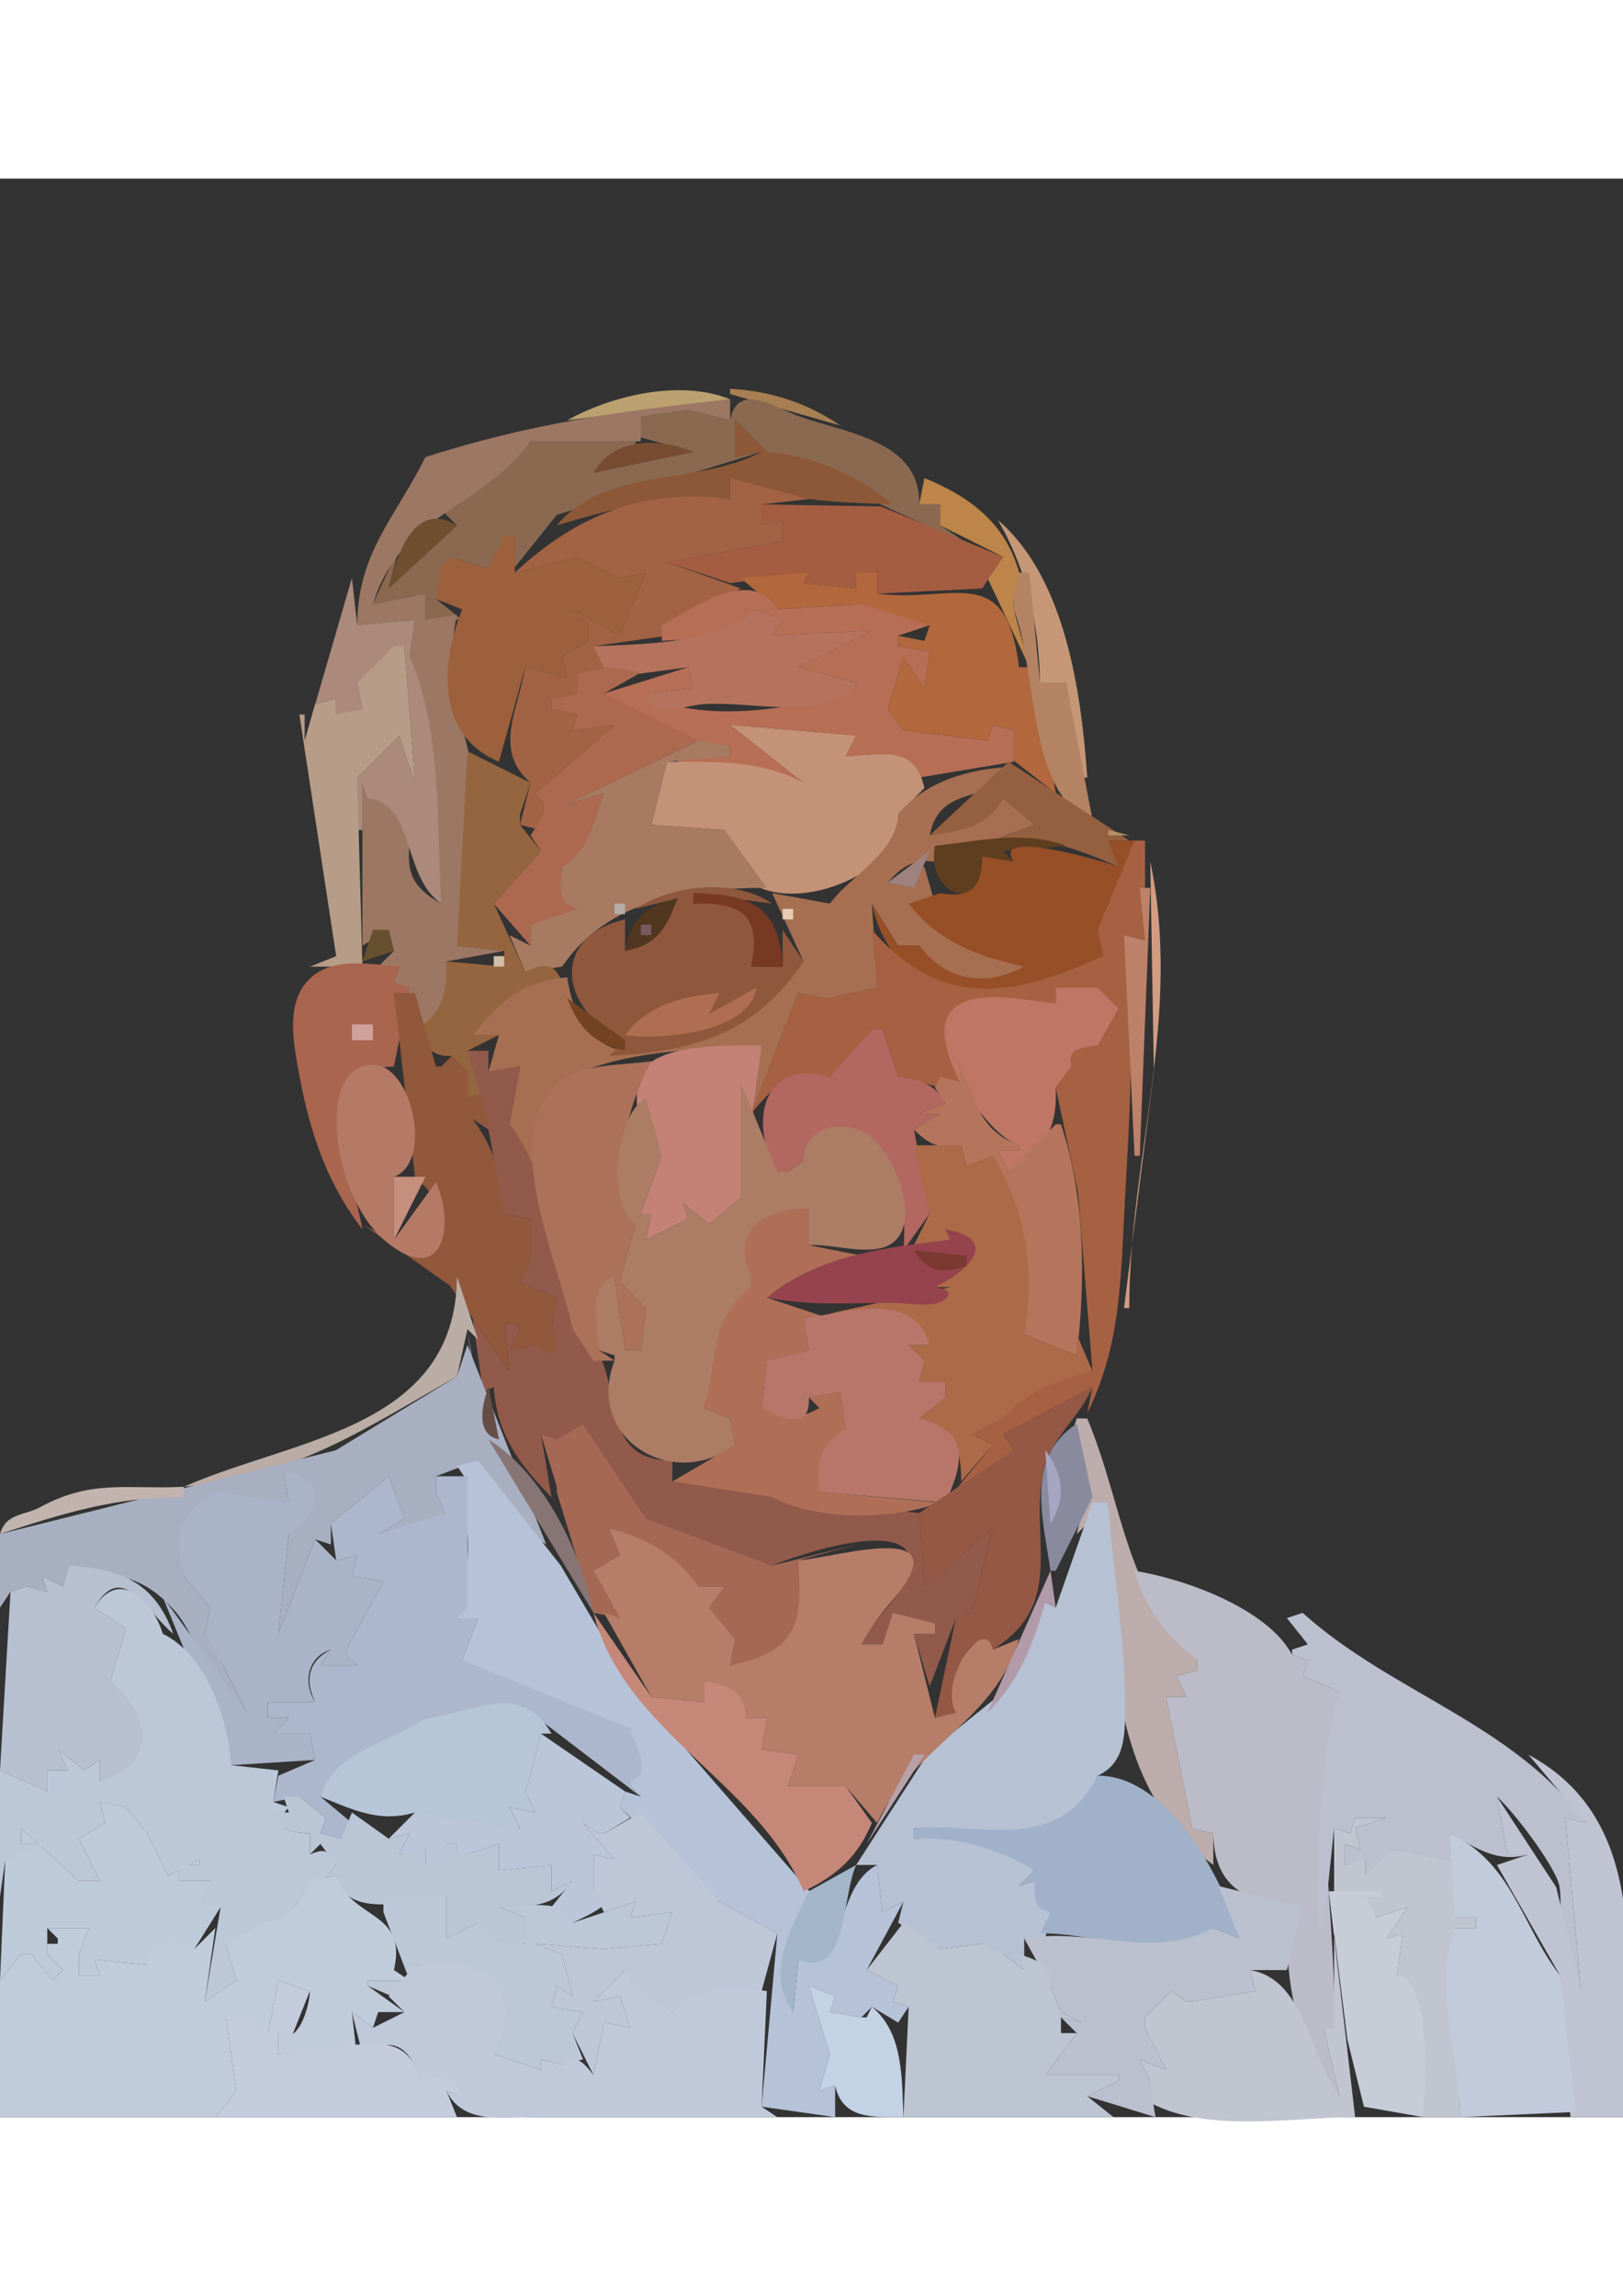 <?xml version="1.0" encoding="UTF-8" standalone="no"?>
<!DOCTYPE svg PUBLIC "-//W3C//DTD SVG 20010904//EN"
"http://www.w3.org/TR/2001/REC-SVG-20010904/DTD/svg10.dtd">
<svg height="297mm" id="svg1" inkscape:version="0.39" sodipodi:docbase="/home/tapio/Desktop/tiedostot/kuvat/clipart/people" sodipodi:docname="grandpa.svg" sodipodi:version="0.32" viewBox="0 0 309.0 369.0" width="210mm" xmlns="http://www.w3.org/2000/svg" xmlns:cc="http://web.resource.org/cc/" xmlns:dc="http://purl.org/dc/elements/1.1/" xmlns:inkscape="http://www.inkscape.org/namespaces/inkscape" xmlns:rdf="http://www.w3.org/1999/02/22-rdf-syntax-ns#" xmlns:sodipodi="http://sodipodi.sourceforge.net/DTD/sodipodi-0.dtd" xmlns:xlink="http://www.w3.org/1999/xlink">
  <rect x="0" y="0" width="309.0" height="369.0" fill="#333333" stroke="none"/>
  <defs id="defs158"/>
  <sodipodi:namedview bordercolor="#666666" borderopacity="1.0" id="base" inkscape:cx="305.25953" inkscape:cy="417.84947" inkscape:pageopacity="0.0" inkscape:pageshadow="2" inkscape:window-height="708" inkscape:window-width="1017" inkscape:window-x="0" inkscape:window-y="0" inkscape:zoom="0.43415836" pagecolor="#ffffff"/>
  <path d="M108 46L139 42C129.702 38.199 116.576 41.17 108 46z" fill="#bba170" id="path20" stroke="none"/>
  <path d="M139 40L139 41L160 47C153.677 42.69 146.617 40.392 139 40z" fill="#a87f53" id="path21" stroke="none"/>
  <path d="M139 46L131 44L117 46L122 45L121 49L132 52L113 56L121 51L121 50L101 50L84 62L84 63L87 66L74 78L76 70L71 81L81 79L81 84L88 84L83 80L86 72L92 74L93 74L98 68L98 74L106 64L145 52L140 53L140 46L146 52L185 70L179 66L179 62L175 62C175.285 49.869 161.047 48.432 152.215 45.269C147.635 43.629 140.427 38.467 139 46z" fill="#8b6950" id="path22" stroke="none"/>
  <path d="M81 53C75.146 64.684 68.106 71.208 68 85L79 84L78 91L84 138C74.043 132.581 79.79 127.186 77.417 119.111C76.502 116.001 71.143 117.514 69 115L69 146L74 143L75 147L72 150L76 150L75 153L79 162C84.963 159.597 85.322 154.904 85 149L96 147L87 146C87.927 137.551 92.276 129.672 91.429 121C90.075 107.123 83.831 97.524 87 83L81 84L81 79L71 81C76.309 63.694 91.49 62.99 101 50L122 50L122 45L117 46L131 44L139 46L139 42C118.279 44.152 100.725 46.658 81 53z" fill="#9c7764" id="path24" stroke="none"/>
  <path d="M140 46L140 53L145 52C132.657 58.552 115.386 54.697 106 66C116.818 62.803 127.628 59.814 139 61L139 57C148.82 61.402 159.365 61.609 170 62C162.854 56.245 155.151 52.807 146 52z" fill="#8d5838" id="path26" stroke="none"/>
  <path d="M113 56L132 52C125.516 49.321 116.743 49.232 113 56z" fill="#784c33" id="path27" stroke="none"/>
  <path d="M171 52L178 58z" fill="#c39c65" id="path29" stroke="none"/>
  <path d="M139 57L139 61C122.535 58.847 109.813 64.029 98 75L110 72L118 76L123 75L118 87L109 82L112 85L112 88L107 91L108 95L100 93C98.7 101.11 93.801 108.711 101 115L99 123L103 124C104.036 120.847 106.386 117.94 102 117L117 104L109 105L110 102L105 101L105 99L110 98L110 94L116 93L116 91L113 89L127 87C126.825 82.111 137.583 80.428 141 78L127 73L149 69L149 65L145 66L145 62L154 61z" fill="#a26344" id="path31" stroke="none"/>
  <path d="M176 57L175 62L179 62L179 66L191 72L188 76L196 93L193 82L193 81L193 80L195 80C193.611 67.973 186.997 61.472 176 57z" fill="#bd854a" id="path32" stroke="none"/>
  <path d="M145 62L145 66L149 65L149 69L127 73L139 77L154 75L153 77L163 78L163 75L167 75L167 79L187 78L191 72L167.738 62.399z" fill="#a45d41" id="path33" stroke="none"/>
  <path d="M74 78L87 66C78.85 61.034 75.506 71.722 74 78z" fill="#704f30" id="path34" stroke="none"/>
  <path d="M190 65C195.597 74.685 197.822 84.869 198 96L203 96L206 114L207 114C205.891 97.993 202.888 76.01 190 65z" fill="#c59776" id="path35" stroke="none"/>
  <path d="M96 68L93 74L92 74L86 72L84 74L83 80L88 82C83.774 92.484 83.068 106.007 95 111L100 93L108 95L107 91L112 88L112 85L109 82L118 87L123 75L118 76L110 72L98 75L98 68z" fill="#9c603c" id="path37" stroke="none"/>
  <path d="M141 76L148 82L164 81C165.112 86.216 172.671 84.847 177 85L176 88L171 87L171 89L177 90L176 97L172 91L169 101L172 105L188 107L189 104L193 105L192 110L201 117L197 93L194 93C191.557 72.677 181.598 80.838 167 79L167 75L163 75L163 78L153 77L154 75z" fill="#b2673d" id="path38" stroke="none"/>
  <path d="M194 75L193 80L193 81L193 82C197.422 92.572 195.542 117.992 208 122L203 96L198 96L196 75z" fill="#b48363" id="path40" stroke="none"/>
  <path d="M67 76L58 107L60 100L64 99L64 102L65 102L69 101L68 96L77 89L79 115L76 106L68 114L68 124L69 124L69 115L70 118C79.053 118.75 76.458 132.733 84 138C83.105 122.778 84.166 105.088 78 91L79 84L68 85z" fill="#ab8a7b" id="path41" stroke="none"/>
  <path d="M126 85L126 88C131.121 87.462 142.685 88.168 144 82L149 84L147 87L166 86L152 93L163 96L163 97C152.929 100.904 132.638 104.078 123 98L132 97L131 93L115 98C118.318 104.33 132.182 107.518 139 108L139 110L129 110L129 111L153 115L139 104L163 106L161 110C166.46 109.875 172.727 107.808 175 114L193 111L193 105L189 104L188 107L172 105L169 101L172 91L176 97L177 90L171 89L171 87L177 85L164 81L148 82C143.231 73.633 132.133 81.669 126 85z" fill="#b66e55" id="path42" stroke="none"/>
  <path d="M144 82C136.321 88.587 122.77 88.586 113 89L116 95L131 93L132 97L123 98C124.099 103.13 130.098 100.254 134 100.028C143.88 99.456 154.096 103.098 163 97L163 96L152 93L166 86L147 87L149 84z" fill="#b5735d" id="path44" stroke="none"/>
  <path d="M75 89L68 96L69 101L64 102L64 99L60 100L58 107L58 102L57 102L64 148L59 150L69 150L68 114L76 106L79 115L77 89z" fill="#b79c87" id="path46" stroke="none"/>
  <path d="M110 94L110 98L105 99L105 101L110 102L109 105L117 104L102 117C105.228 119.565 102.947 122.105 101 125L103 128L94 138L101 146L101 142C105.217 142.52 108.203 143.456 110 139C106.343 137.22 106.929 134.74 107 131C112.311 128.206 113.431 122.434 115 117L108 119L133 107L115 98L122 94L116 93z" fill="#ac694f" id="path47" stroke="none"/>
  <path d="M139 104L153 115C144.797 110.57 136.115 111.044 127 111L124 123L138 124C138.378 139.599 156.577 138.029 165.871 130.949C168.606 128.866 174.543 124.13 171 121L176 116C174.193 107.73 167.91 109.604 161 110L163 106z" fill="#c49277" id="path51" stroke="none"/>
  <path d="M133 107L108 119L115 117C113.171 122.022 111.965 128.398 107 131C106.797 134.733 105.861 137.824 110 139L101 142L101 146L97 144L100 151L107 150C115.964 136.942 131.368 135.02 146 135L138 124L124 123L127 111L139 110L139 108z" fill="#a87a62" id="path53" stroke="none"/>
  <path d="M89 109L87 146L96 147L96 150L85 149C85.029 154.834 84.428 159.069 79 162C80.844 165.111 82.188 167.185 86 167L89 170L89 175L93 177L89 166L95 163L90 163C95.683 157.295 98.423 153.226 107 153C105.649 149.136 103.386 149.332 100 151L94 138L103 128L99 123L99 122L99 121L101 115z" fill="#95653f" id="path54" stroke="none"/>
  <path d="M171 121C170.701 128.41 162.092 132.471 158 138L147 136L153 149C143.015 161.262 111.877 179.393 108 152C98.848 153.062 95.801 156.253 90 163L95 163L93 170L99 169L97 180L102 191C102.034 185.317 101.57 178.368 105.499 173.734C112.188 165.844 135.229 165.629 145 165L142 178L143 178L152 155L157 156L158 156L167 154L166 138L171 146L175 146C179.362 153.111 188.108 154.521 195 150C186.253 147.527 179.233 144.748 173 138L178 138L176 131L175 131L174 135L169 134C171.782 130.865 173.765 129.566 178 130L197 123L191 118C187.384 122.996 182.84 123.95 177 125C178.999 114.643 189.61 119.383 193 112C185.219 112.092 175.922 114.707 171 121z" fill="#a66f51" id="path56" stroke="none"/>
  <path d="M192 111L177 125C182.893 124.133 187.904 123.55 191 118L197 123L189 126C198.21 124.977 204.674 127.391 213 131L211 126L215 126z" fill="#956040" id="path57" stroke="none"/>
  <path d="M211 124L211 125L215 125z" fill="#b39265" id="path60" stroke="none"/>
  <path d="M178 127C176.213 136.859 187.723 140.226 187 129L193 130L191 128L203 127C195.015 123.971 186.261 126.107 178 127z" fill="#5f3e1f" id="path61" stroke="none"/>
  <path d="M211 126L213 131C210.816 130.149 188.476 123.484 193 130L187 129C186.985 134.846 184.876 137.05 179 136L173 138C178.612 145.32 186.163 148.057 195 150C187.523 153.961 180.249 152.739 175 146L171 146L166 138C170.86 160.255 194.627 156.525 210 148L209 143C212.71 137.562 216.189 132.789 216 126z" fill="#974f27" id="path62" stroke="none"/>
  <path d="M216 126L209 143L210 148C192.999 155.707 179.46 158.456 166 143L167 154L158 156L157 156L152 155L143 178C147.252 172.673 150.958 169.432 158 171L168 162L171 171L179 173L183 172C178.929 155.422 185.913 155.998 201 157L201 154L209 154L213 158L209 165C206.508 165.082 200.536 165.72 204 169L201 173L205.248 193L208 227C201.107 228.271 195.186 230.072 191 236L185 239L189 241L180 252L193 242L191 239L208 230L207 235C213.507 221.814 213.345 209.263 214.142 195C215.142 177.078 216.19 161.951 214 144L218 145L218 126z" fill="#a66142" id="path63" stroke="none"/>
  <path d="M169 134L174 135L177 128z" fill="#9e827e" id="path64" stroke="none"/>
  <path d="M219 130L219.684 169.972L214 215L215 215C215.005 186.102 225.151 159.278 219 130z" fill="#d29c82" id="path65" stroke="none"/>
  <path d="M181 135L184 132z" fill="#7d545a" id="path67" stroke="none"/>
  <path d="M121 139L129 137C126.626 142.223 124.814 145.538 119 147L119 141C104.401 144.417 106.685 158.633 119 164L116 167C132.163 166.143 143.821 162.79 153 149L149 143L149 150L143 150C145.621 140.144 141.961 137.273 132 138L132 136L147 138C139.84 133.097 128.055 134.373 121 139z" fill="#8f573c" id="path68" stroke="none"/>
  <path d="M156 138L159 135z" fill="#fff9f6" id="path69" stroke="none"/>
  <path d="M217 135L218 145L214 144L216 186L217 186L219 135z" fill="#bd8169" id="path70" stroke="none"/>
  <path d="M132 136L132 138C141.582 137.707 144.94 140.461 143 150L149 150C148.376 138.43 142.871 136.165 132 136z" fill="#773922" id="path72" stroke="none"/>
  <path d="M119 147C125.191 145.899 126.869 142.577 129 137C122.98 138.487 120.079 140.773 119 147z" fill="#513720" id="path73" stroke="none"/>
  <path d="M117 138L117 140L119 140L119 138z" fill="#b6ada6" id="path74" stroke="none"/>
  <path d="M149 139L149 141L151 141L151 139z" fill="#e8cab2" id="path75" stroke="none"/>
  <path d="M122 142L122 144L124 144L124 142z" fill="#785a5c" id="path76" stroke="none"/>
  <path d="M71 143L69 149L75 147L74 143z" fill="#675030" id="path77" stroke="none"/>
  <path d="M94 148L94 150L96 150L96 148z" fill="#d2bea6" id="path79" stroke="none"/>
  <path d="M69 200C67.334 189.873 57.484 169.686 75 169L78 154L75 153L76 150C70.878 149.583 64.243 148.23 59.812 151.575C54.989 155.216 55.481 161.713 56.342 167C58.327 179.18 61.373 190.079 69 200z" fill="#a9654e" id="path80" stroke="none"/>
  <path d="M144 154L135 159L137 155C129.97 155.637 123.467 157.177 119 163C125.664 164.037 142.809 162.608 144 154z" fill="#af6e52" id="path82" stroke="none"/>
  <path d="M201 154L201 157C195.716 156.553 186 154.065 181.564 157.95C175.221 163.504 187.815 182.275 194 184L194 185L190 185L192 189C198.812 185.108 201.342 180.895 201 173L204 169C203.031 165.593 206.114 165.298 209 165L213 158L209 154z" fill="#bf7665" id="path83" stroke="none"/>
  <path d="M75 155L79 190C91.243 201.232 80.468 206.341 69 199L85.636 210.691L97 227L96 218L98 218L99 219L97 223L102 222C103.23 227.741 111.371 222.445 105 219L106 213L99 210L101 206L101 198L96 197C95.739 189.995 94.118 184.697 90 179L93 180L92 174L89 175L89 170L86 167L84 169L83 169L79 155z" fill="#91583b" id="path84" stroke="none"/>
  <path d="M108 156C110.171 161.727 112.994 164.58 119 166L119 164z" fill="#744322" id="path85" stroke="none"/>
  <path d="M67 161L67 164L71 164L71 161z" fill="#d0a199" id="path88" stroke="none"/>
  <path d="M166 162L158 171C145.089 167.219 142.462 179.934 148 189L149 189L150 189L153 187C153.95 180.571 161.537 178.725 166.225 183.253C171.667 188.51 172.609 196.932 172 204L177 197L174 181L179 178L175 178L180 176C178.044 172.256 175.015 171.557 171 171L168 162z" fill="#b26761" id="path89" stroke="none"/>
  <path d="M126 186L122 197L124 197L123 202L131 198L130 195L135 199L141 194L145 165C138.948 165.075 128.812 164.622 123.724 168.317C119.328 171.51 121.192 184.309 126 186z" fill="#c48276" id="path90" stroke="none"/>
  <path d="M89 166L93 180L90 179L93 181L96 197L101 198L101 206L99 210L106 213L105 219C107.451 222.482 105.115 225.332 102 222L97 223L99 219L98 218L96 218L97 227L90 217L92 231L94 230C94.682 239.109 98.731 244.599 105 251L103 239L106 240L111 237L123 255L147 264C151.196 262.206 174.082 254.293 173.272 263.946C172.835 269.168 166.095 274.076 164 279L168 279L170 273L178 275L178 277L174 277L177 287L182 274L185 273L189 257L176 268L175 254L147 251L128 248L128 244C111.495 244.1 120.766 223.845 109 219C107.411 207.644 104.216 189.021 97 180L99 169L93 170L93 166z" fill="#925a4b" id="path91" stroke="none"/>
  <path d="M182 167L183 172L179 171L178 173L180 176L175 178L179 178L174 181C176.912 183.934 178.912 184.746 183 184L184 188L189 186C194.746 196.829 196.402 207.752 195 220L205 224C206.725 209.467 206.576 193.889 202 180L201 180L192 189L190 185L194 185L194 184C185.524 180.836 185.729 174.181 182 167z" fill="#b5755c" id="path92" stroke="none"/>
  <path d="M83 191L75 202L75 190C82.491 187.33 78.537 168.568 70.949 168.694C65.02 168.792 64.04 175.364 64.089 180.001C64.166 187.329 67.535 197.329 73.262 202.137C84.194 211.316 86.802 199.531 83 191z" fill="#b47a66" id="path93" stroke="none"/>
  <path d="M109 219L113 225L117 225L114 223L117 209L119 223L122 223L123 215L118 210L121 199C115.396 190.784 119.561 176.224 124 168C118.782 168.775 111.244 168.416 106.868 171.654C94.206 181.024 106.833 207.289 109 219z" fill="#ab7159" id="path94" stroke="none"/>
  <path d="M164 171L167 174z" fill="#d09692" id="path96" stroke="none"/>
  <path d="M141 172L141 194L135 199L130 195L131 198L123 202L124 197L122 197L126 186L123 175C117.201 178.041 115.362 195.251 121 199L118 210L123 215L122 223L119 223L117 209C111.472 210.618 113.997 218.367 114 223L117 224L117 225C111.263 239.961 128.205 249.967 140 241L139 236L134 234C137.157 225.099 135.587 218.033 143 211L143 210L143 209C140.135 199.839 145.814 196.8 154 196L154 203C158.369 202.795 163.265 204.504 167.5 203.621C177.26 201.586 170.266 183.998 164.151 181.33C159.001 179.083 152.9 181.079 153 187L150 189L149 189L148 189z" fill="#ac7c65" id="path98" stroke="none"/>
  <path d="M174 184L177 197L174 203L181 202L180 200C189.276 202.344 184.384 207.615 178 210L178 211L181 211L158 216C165.625 215.067 173.708 213.572 177 222L173 222L176 225L175 229L180 229L180 232L175 236C181.446 238.131 183.046 241.356 183 248L189 241L185 239L191 236C195.705 230.691 201.203 228.566 208 227L205 220L205 224L195 220C197.142 208.14 195.399 196.155 189 186L184 188L183 184z" fill="#ac6a48" id="path103" stroke="none"/>
  <path d="M75 190L75 202L81 190z" fill="#c68e7d" id="path105" stroke="none"/>
  <path d="M143 209L143 210L143 211C134.691 217.43 136.832 224.948 134 234L139 236L140 241L128 248L147 251C155.76 255.51 169.887 255.381 179 252L156 250C155.869 244.656 156.723 241.377 161 238L160 231L154 232L156 234C151.96 236.41 149.238 235.684 145 234L146 225L154 223L153 217L158 217L146 213L164 205L154 203L154 196C145.821 196.145 138.946 199.729 143 209z" fill="#af6f56" id="path106" stroke="none"/>
  <path d="M180 200L181 202C168.982 203.326 155.515 204.984 146 213C154.951 214.649 160.935 214 170 214C172.41 214 177.648 215.002 179.667 213.5C182.016 211.751 179.274 211.154 178 211C184.349 208.004 190.646 201.876 180 200z" fill="#96434d" id="path107" stroke="none"/>
  <path d="M174 204C176.707 208.29 179.326 208.453 184 207L184 205z" fill="#7c3931" id="path108" stroke="none"/>
  <path d="M87 209C86.796 238.02 55.933 239.76 35 249C56.031 247.211 69.414 237.962 87 228L89 219L91 221z" fill="#baada5" id="path111" stroke="none"/>
  <path d="M153 217L154 223L146 225L145 234C148.819 236.038 154.326 238.465 154 232L160 231L161 238C156.034 240.967 155.337 244.457 156 250L180 252C183.618 244.196 184.599 238.35 175 236L180 232L180 229L175 229L176 225L173 222L177 222C173.956 211.454 161.207 215.735 153 217z" fill="#b8766a" id="path113" stroke="none"/>
  <path d="M89 219L91 236L92 236z" fill="#6b6f78" id="path114" stroke="none"/>
  <path d="M212 221L209 232z" fill="#ce9b7e" id="path115" stroke="none"/>
  <path d="M89 222L87 228L63.919 242.061L0 258L0 272L2 269L5 268L9 269L8 266L12 268L13 264C21.775 266.212 26.869 265.113 33.611 273.028C37.569 277.674 41.219 290.768 47 292L42 282C42.522 278.908 42.081 277.86 39 277L40 272L35 266C33.624 258.333 34.54 254.725 41 250L42 253L55 252L54 246C61.123 248.442 59.508 253.377 55 258L53 277L60 259L63 260L63 256L74 247L77 255L72 258L86 257L83 250L83 247L91 244C93.984 251.655 96.963 255.628 104 260z" fill="#a8afc1" id="path116" stroke="none"/>
  <path d="M93 230C91.727 233.483 90.496 239.035 95 240z" fill="#654e46" id="path117" stroke="none"/>
  <path d="M191 239L193 242L175 254L176 268L189 257L185 273L182 274L178 293L182 292C180.852 288.172 183.965 273.962 189 280C203.086 271.229 195.961 258.98 198.623 246.067C199.904 239.857 205.606 235.796 208 230z" fill="#955845" id="path118" stroke="none"/>
  <path d="M205 236L204 239C208.195 245.496 206.692 250.873 205 258L211 252C211.772 276.157 209.79 305.147 231 321L231 315L227 314L222 289L226 289L224 285L228 284L228 282C214.177 269.168 213.902 252.548 207 236z" fill="#bcacac" id="path119" stroke="none"/>
  <path d="M106 240L103 239L106 249L106 250L113 273L118 274L113 265L118 262L116 257C122.687 258.992 128.414 262.751 133 268L138 268L135 272L140 278L139 283C152.328 280.908 153.443 275.363 152 263L163 260L147 264L123 255L111 237z" fill="#a56855" id="path120" stroke="none"/>
  <path d="M200 265L201 265L208 251L205 237C195.064 243.544 198.584 254.928 200 265z" fill="#898a9e" id="path121" stroke="none"/>
  <path d="M93 240L113 273C110.424 261.037 103.535 246.63 93 240z" fill="#877575" id="path122" stroke="none"/>
  <path d="M199 242L200 256C203.093 251.077 202.347 246.592 199 242z" fill="#a6a6c2" id="path123" stroke="none"/>
  <path d="M87 245L89 248C85.22 250.054 88.387 253.834 88.889 257.028C89.508 260.967 88.553 270.505 87 274L91 274L88 282C94.696 288.809 110.704 292.315 120 295L120 305L120 306L122 308L119 307L118 310L137 328L148 334L145 367L159 369L159 363L156 364L158 357L154 344L159 346L158 349L164 350L166 348L171 351L173 348L170 347L171 344L165 341L172 328L168 330L167 321C158.461 325.284 161.559 341.552 152 339L151 349C146.408 341.411 150.062 334.455 155 328L155 327L120.618 287.51L106.734 263.964L91 244z" fill="#b6c2d8" id="path124" stroke="none"/>
  <path d="M54 246L55 252L41 250C33.816 254.302 32.976 258.211 35 266L40 272L39 277L42 282L47 292L31 270L44 302L60 301L59 296L52 296L55 293L51 293L51 290L60 290C57.683 286.293 58.468 281.424 63 280L61 283L68 283L66 281L66 280L73 267L67 266L68 262L64 263L60 259L53 277L55 258C61.356 254.409 62.185 246.934 54 246z" fill="#a9b4c8" id="path125" stroke="none"/>
  <path d="M83 247L83 250L86 257L85 254L72 258L77 255L74 247L63 256L64 263L68 262L67 266L73 267L66 280L66 281L68 283L61 283L63 280C58.694 282.213 57.992 285.743 60 290L51 290L51 293L55 293L52 296L59 296L60 301L53 304L52 309L57 308L62 312L61 315L65 316L67 313L61 308C64.403 298.967 74.371 299.025 81 293L99.467 290.789L122 308L120 306L120 305C125.062 303.988 119.778 295.887 120 295L88 282L91 274L87 274L89 272L89 271L89 247z" fill="#acb7cd" id="path126" stroke="none"/>
  <path d="M0 258C11.96 254.069 22.255 250.846 35 251L35 249C24.384 249.549 17.533 247.529 7.806 252.806C4.476 254.612 1.183 253.957 0 258z" fill="#c1b4ae" id="path127" stroke="none"/>
  <path d="M208 252L201 272L199 271L190.524 288.436L176.89 299.472L163 321L167 321L168 330L172 328L171 332L179 337L187 336C187.614 338.851 188.303 338.854 191 338L195 341L195 335L199 335L200 330L197 324L194 325L197 322C189.937 317.066 182.52 315.352 174 316L174 314C187.259 313.278 202.711 319.613 209 304C214.547 301.454 214.2 295.495 214.199 290C214.198 277.365 211.795 264.615 211 252z" fill="#b6c1d3" id="path128" stroke="none"/>
  <path d="M116 257L118 262L113 265L118 274L115 273L124 289L134 290L134 286C138.53 287.154 141.096 288.174 142 293L146 293L145 299L152 300L150 306L161 306L167 313C173.674 298.787 189.634 293.354 194 278L189 280C187.53 273.138 178.522 285.785 182 292L178 293L174 277L178 277L178 275L170 273L168 279L164 279C165.686 275.909 167.612 273.307 169.896 270.632C183.441 254.764 159.059 262.561 152 263C152.786 275.156 151.9 280.345 139 283L140 278L135 272L138 268L133 268C128.955 262.163 122.891 258.517 116 257z" fill="#b67d69" id="path129" stroke="none"/>
  <path d="M13 264L12 268L8 266L9 269L5 268L2 269L0 303L9 307L9 303L13 303L11 299L16 303L19 301L19 305C30.266 302.573 30.093 291.919 21 286L24 276L18 272C23.289 262.663 28.1 273.057 33 277C29.352 267.059 22.996 264.635 13 264z" fill="#b7c0d1" id="path131" stroke="none"/>
  <path d="M200 265L188 292C194.018 286.139 196.726 278.949 199 271L201 272z" fill="#b19ba8" id="path132" stroke="none"/>
  <path d="M216 265C218.067 272.239 222.054 277.446 228 282L228 284L224 285L226 289L222 289L227 314L231 315C231.15 325.891 238.242 328.583 248 329L245 331C244.786 343.045 246.557 355.909 255 365L252 352L254 352C254.504 329.718 249.511 310.53 255 288L248 285L249 282L246 281C241.323 272.159 225.435 266.494 216 265z" fill="#bcbcc8" id="path133" stroke="none"/>
  <path d="M18 272L24 276L21 286C28.987 292.54 29.959 301.959 19 305L19 301L16 303L11 299L13 303L9 303L9 307L0 303L0 327L1 320C4.582 320.665 6.713 320.651 8 317L4 317L4 314L15 324L19 324L15 316L20 313L19 309L24 310L28 315L32 323L38 320L38 321L34 321L34 324L40 324L37 326C37.86 329.081 38.908 329.522 42 329L39 347L45 343L43 336C46.771 336.096 48.289 335.391 50 332L53 334L58 328L64 321C62.676 318.194 61.817 317.772 59 319L59 315C55.096 314.918 51.457 313.777 55 310L52 309L53 303L44 302C43.467 293.342 39.264 280.965 31 277C29.103 270.686 22.644 264.33 18 272z" fill="#bcc8d8" id="path134" stroke="none"/>
  <path d="M113 273C118.721 295.699 144.122 305.03 153 326C159.3 323.028 163.262 319.457 166 313L161 306L150 306L152 300L145 299L146 293L142 293C141.645 287.721 138.867 286.798 134 286L134 290L124 289z" fill="#c58778" id="path135" stroke="none"/>
  <path d="M245 274L249 279L246 280L246 281L249 282L248 285L255 288C250.848 302.888 250.863 317.688 251 333L252 333L254 314L257 315L258 312L264 312L258 314L259 318L256 317L256 321L260 320L260 323L261 323L265 318L277 321L276 315C281.162 317.798 284.974 320.656 291 319L287 319L285 308C287.957 310.537 296.166 321.253 296.889 325C297.846 329.964 294.84 343.68 301 345L298 312L302 313C288.038 293.99 265.056 288.343 248 273z" fill="#bcbfce" id="path136" stroke="none"/>
  <path d="M244 275L249 279z" fill="#9b8790" id="path137" stroke="none"/>
  <path d="M81 293C73.963 298.204 63.849 298.917 61 308C67.277 310.504 72.219 313.014 79 311C79.776 314.547 94.726 314 99 314L97 310L102 311L100 307L101 304L103 296L105 296C99.238 285.733 90.294 292.158 81 293z" fill="#b6c5d8" id="path138" stroke="none"/>
  <path d="M103 296L101 304L100 307L102 311L97 310L99 314L79 311L74 316L78 315L76 319L81 318L81 321L82 321L85 317L86 317L87 317L87 319L88 319L89 319L95 317L95 322L105 321L105 326L109 324L105 329L109 332C111.328 330.823 119.641 327.43 113 326L113 319L117 320L111 313L114 315L115 315L120 312L118 310L119 307z" fill="#bbc6da" id="path139" stroke="none"/>
  <path d="M174 300L165 317L176 300z" fill="#b7a2ab" id="path140" stroke="none"/>
  <path d="M291 300L302 313L298 312L301 345L296.284 325.233L285 308L287 319L291 319L285 321L297 342L299 369L309 369C309 344.955 316.087 313.491 291 300z" fill="#c0c3d2" id="path141" stroke="none"/>
  <path d="M209 304C201.281 318.865 187.783 312.93 174 314L174 316C182.547 315.644 189.609 317.737 197 322L194 325L197 324C197.013 327.194 196.597 329.271 200 330L198 334C209.532 333.911 220.578 339.832 231 333L236 335C233.067 323.518 222.193 303.888 209 304z" fill="#a1b1ca" id="path142" stroke="none"/>
  <path d="M54 308L55 311L52 311C53.565 314.416 55.348 314.811 59 315L59 319L61 317L64 321L58 328L53 333L59 324L64 323C65.603 331.623 78.628 327.721 85 327L85 335L91 332C92.967 336.303 95.538 336.498 100 336L100 331L95 329C100.692 328.996 105.566 329.138 109 324L105 326L105 321L95 322L95 317L89 319L88 319L87 319L87 317L86 317L85 317L81 321L81 318L80 318L76 319L78 315L74 316L67 311L65 316L61 315L62 312L57 308z" fill="#bac6d6" id="path143" stroke="none"/>
  <path d="M19 309L20 313L15 316L19 324L15 324L4 314L4 317L8 317L1 320L0 343L4 338L6 338L10 343L12 341L9 338L9 333L17 333L15 338L15 342L19 342L18 339L28 340C30.353 336.428 32.984 335.828 37 337L42 329C36.944 329.044 38.43 327.256 40 324L34 324L34 321L38 321L38 320L32 323L28 315L24 310z" fill="#bdcada" id="path144" stroke="none"/>
  <path d="M115 315L114 315L111 313L117 320L113 319L113 326L115 330L121 328L120 331L128 330L126 336L115 337L102 336L107 338L109 346L106 344L105 348L111 349L109 353L113 361L115 351L120 352L118 346L113 347L119 341C120.561 345.947 123.144 347.542 128 349C133.477 344.975 138.328 344.185 145 345L148 334L137 328L122 311z" fill="#bec7d8" id="path145" stroke="none"/>
  <path d="M258 312L257 315L254 314L254 352L252 352L255 365C249.037 357.134 248.505 342.77 238 341L239 345L227 347L226 347L223 345L218 350L218 352L222 360L217 358L219 362L219 363L217 364L217 365C227.539 372.487 245.617 369 258 369L253 326L256 327L263 327L260 327L260 328L262 331L268 329L264 335L267 334L266 342L269 349L271 369L278 369L277 333L281 333L281 331L277 331L279 321L265 318L260 323L260 320L259 320L256 321L256 317L259 318L258 314L264 312z" fill="#c1c5d0" id="path146" stroke="none"/>
  <path d="M276 315L277 331L281 331L281 333L277 333C272.769 344.35 277.914 357.104 278 369L300 368L297 342C289.669 332.597 287.959 320.478 276 315z" fill="#c2cbdc" id="path147" stroke="none"/>
  <path d="M154 326C150.576 333.296 145.621 341.507 151 349L152 339C161.476 342.745 160.148 327.389 163 321z" fill="#a3b5c9" id="path148" stroke="none"/>
  <path d="M59 324C57.253 328.659 55.063 331.299 50 332L43 336L45 343L39 347L41 333L37 337C33.386 334.967 28.985 335.38 28 340L18 339L19 342L15 342L15 338L17 333L9 333L11 335L11 336L9 336L9 338L12 341L10 343L6 338L4 338L0 343L0 369L41 369L45 364L43 350L45 352L51 353L53 343L59 345C58.922 347.943 56.714 355.736 53 353L53 357L68 358L67 349L71 352L72 349L77 349L70 344L70 343L78 343L75 341C77.645 329.523 66.913 331.603 64 323z" fill="#c0ccda" id="path149" stroke="none"/>
  <path d="M253 326L256.526 354.243L259.677 367.007L271 369C271 363.635 272.969 343.102 266 342L267 334L264 335L268 329L262 331L260 327L263 327L263 326z" fill="#c6cdd7" id="path150" stroke="none"/>
  <path d="M232 325L236 335L231 333C219.32 339.234 207.555 332.746 195 335L200 344L202 349L206 351L202 350L205 353L199 361L213 361L213 362L207 365L220 369L219 363L219 362L217 358L222 360L218 352L218 350L223 345L226 347L227 347L239 345L238 341L245 341L248 329z" fill="#bac0ce" id="path151" stroke="none"/>
  <path d="M73 327L73 330L78 343L70 343L70 344L77 347L79 340C92.034 339.214 99.258 343.63 94 357L103 360L103 358L107 359L111 358L109 353L111 349L105 348L106 344L109 346L107 338L102 336L115 337L126 336L128 330L120 331L121 328L109 332C107.936 327.036 99.205 329 95 329L100 331L100 336C95.636 336.263 93.31 335.872 91 332L85 335L85 327z" fill="#bcc8d8" id="path152" stroke="none"/>
  <path d="M172 332L165 341L171 344L170 347L173 348L172 369L212 369L207 365L213 362L213 361L199 361L205 353L202 353L202 350L206 351L202 349L200 344C200.166 339.993 197.49 339.069 194 338L195 341L191 338L187 336L179 337z" fill="#bdc5d2" id="path153" stroke="none"/>
  <path d="M79 340L74 346L77 349L71 352L67 349L69 357C74.81 353.26 78.205 355.802 80 362L88 365L85 364C88.159 370.478 95.787 369 102 369L148 369L145 367L146 345C138.992 343.875 133.424 344.011 128 349C123.449 347.292 120.913 345.543 119 341L113 347L118 346L120 352L115 351L113 361C111.201 358.664 109.558 356.749 107 359L103 358L103 360L94 357C100.36 343.477 92.01 338.574 79 340z" fill="#c0c9da" id="path154" stroke="none"/>
  <path d="M53 343L51 353L49 351L43 350L45 364L41 369L87 369L85 364L88 365C86.418 361.016 83.895 361.2 80 362C77.036 349.375 62.913 357.862 53 357L53 353L55 355L59 345z" fill="#c4cbdd" id="path155" stroke="none"/>
  <path d="M154 344L158 357L156 364L159 363C160.465 369.541 166.317 368.947 172 369C171.688 361.632 172.022 352.956 166 348L165 350L164 350L158 349L159 346z" fill="#c3d2e5" id="path156" stroke="none"/>
</svg>
